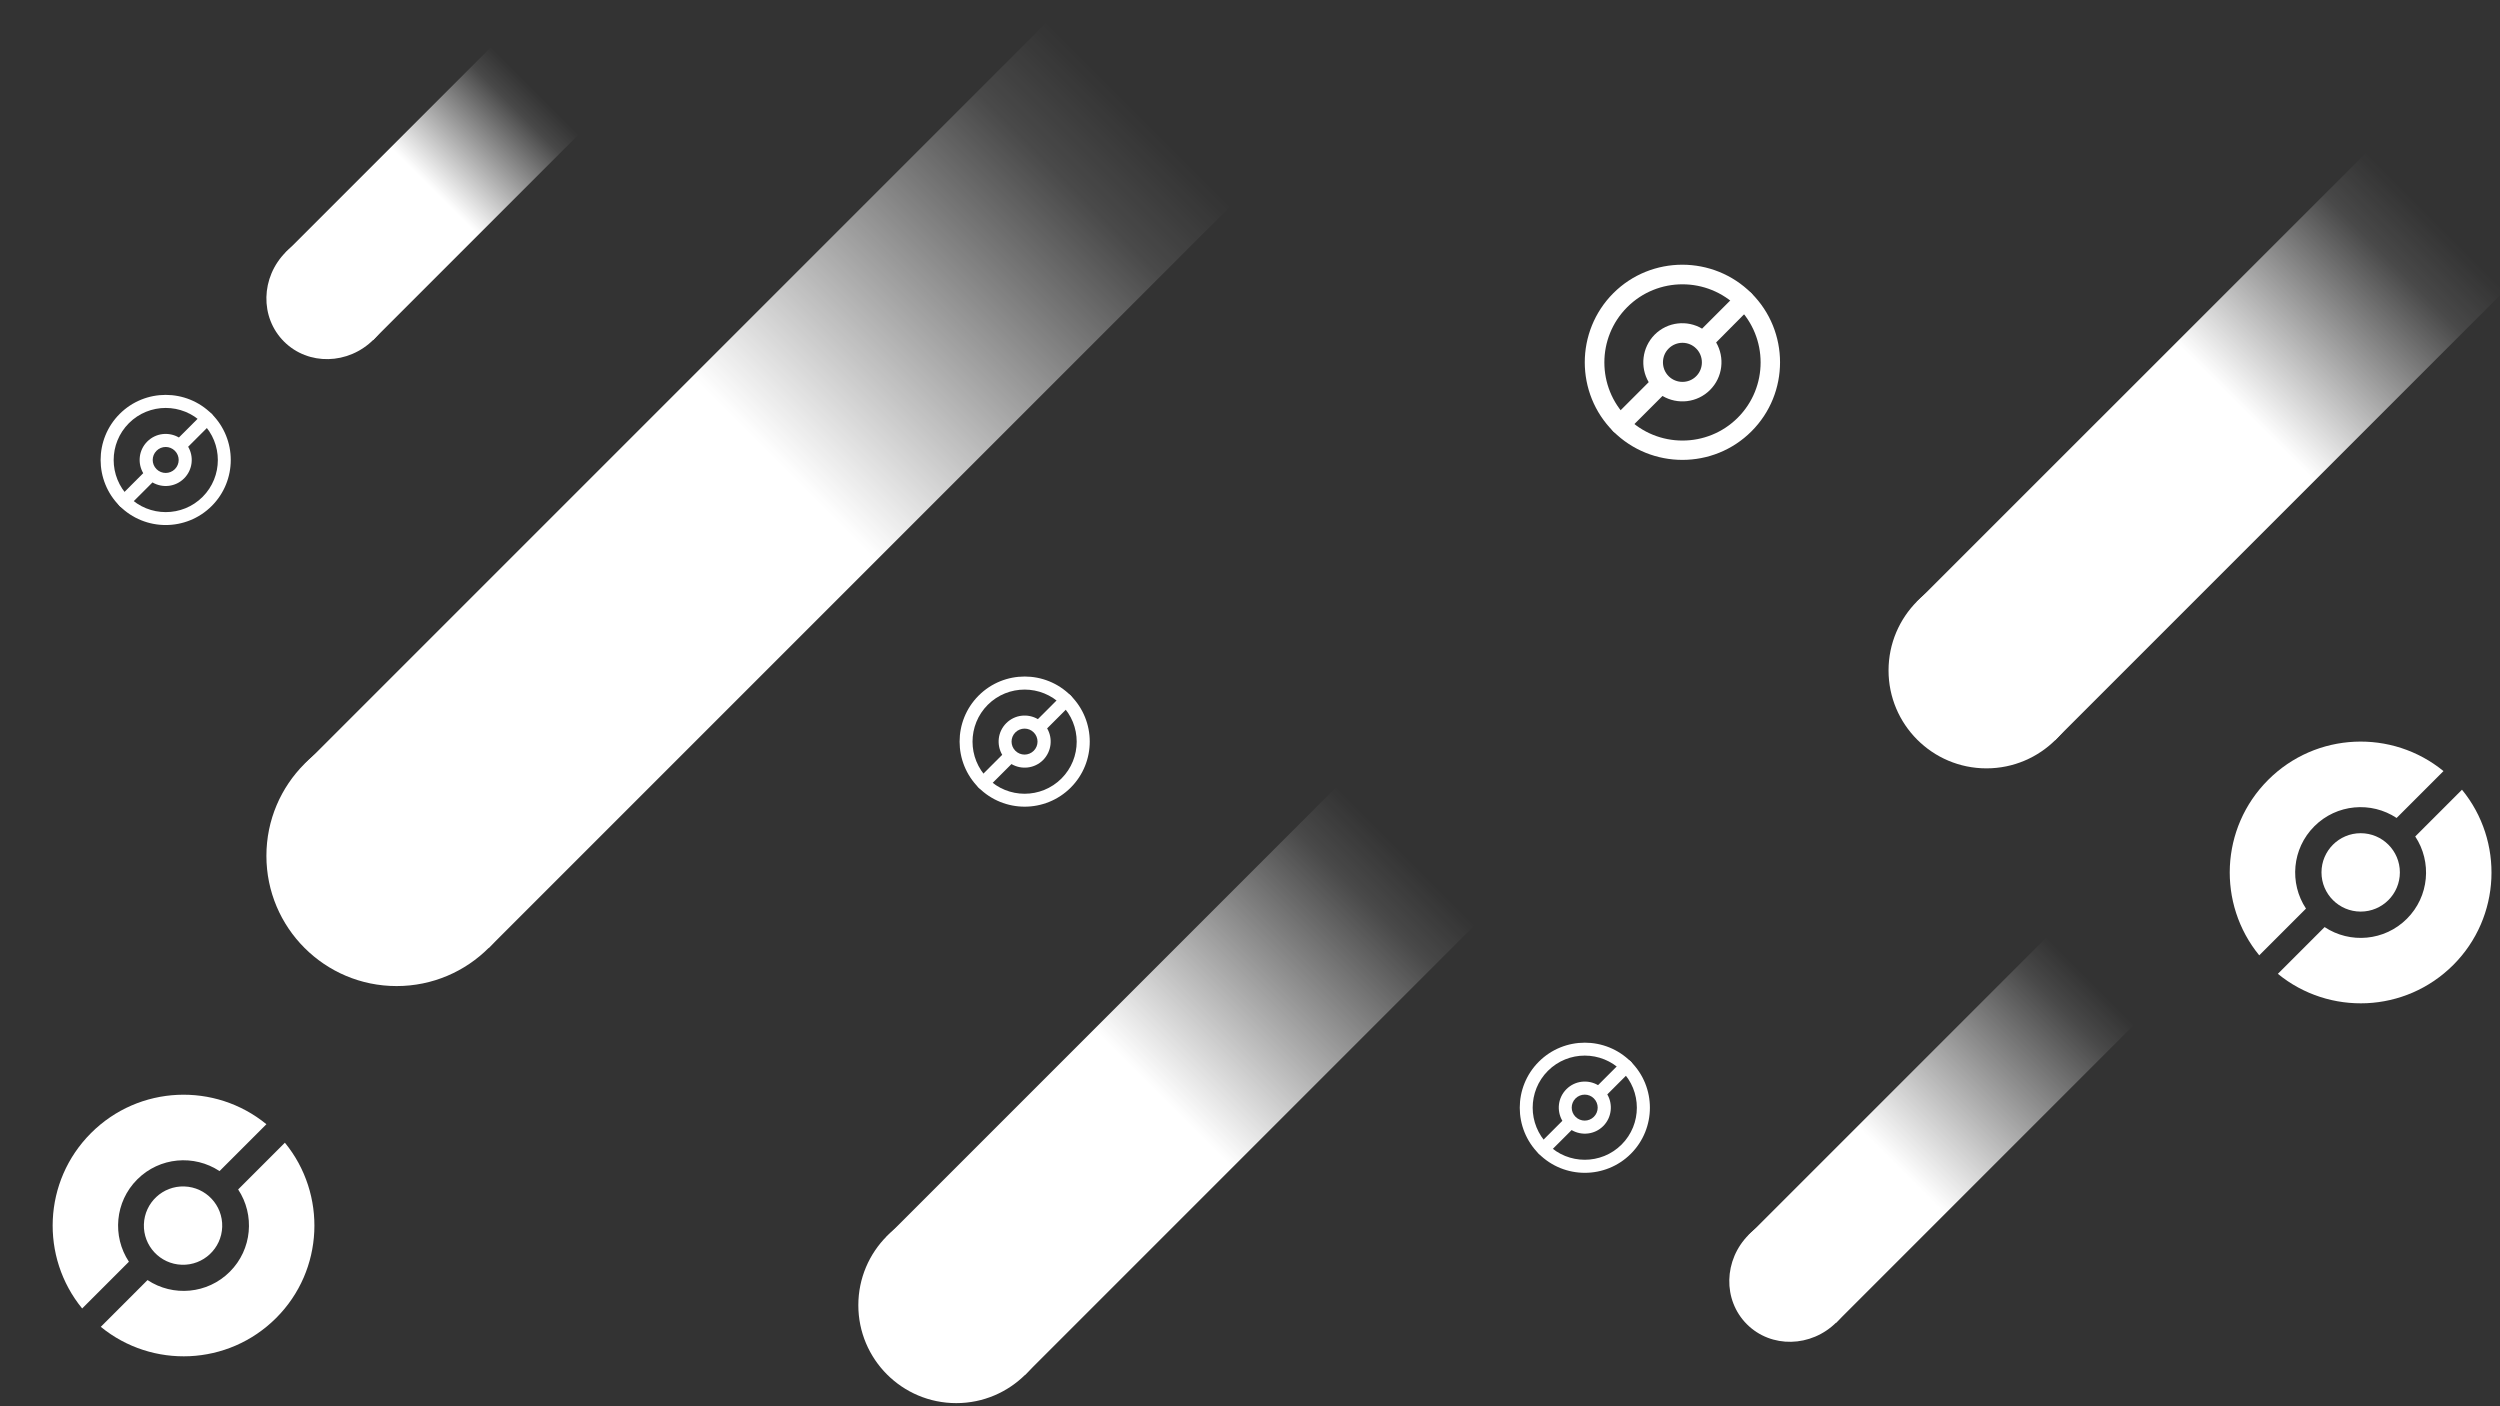 <?xml version="1.0" encoding="utf-8"?>
<!-- Generator: Adobe Illustrator 27.9.0, SVG Export Plug-In . SVG Version: 6.00 Build 0)  -->
<svg version="1.1" id="Layer_1" xmlns="http://www.w3.org/2000/svg" xmlns:xlink="http://www.w3.org/1999/xlink" x="0px" y="0px"
	 viewBox="0 0 1920 1080" style="enable-background:new 0 0 1920 1080;" xml:space="preserve">
<rect x="0" y="0" width="1920" height="1080" fill="#333333" stroke="none"/>
<style type="text/css">
	.st0{fill:#FFFFFF;}
	.st1{fill-rule:evenodd;clip-rule:evenodd;fill:#FFFFFF;}
	.st2{fill:url(#SVGID_1_);}
	.st3{fill:url(#SVGID_00000140708336437399119900000009316866051513302926_);}
	.st4{fill:url(#SVGID_00000106868405897907410080000015153209259607768485_);}
	.st5{fill:url(#SVGID_00000129199864472621819090000005685750233002180485_);}
	.st6{fill:url(#SVGID_00000054979400375923784860000011544412576072253588_);}
	.st7{fill:url(#SVGID_00000071524252417867790670000011476916549643069077_);}
	.st8{fill:url(#SVGID_00000139255780065936775240000008011086172833472659_);}
	.st9{fill:url(#SVGID_00000022525603811032040170000008159671276610148537_);}
	.st10{fill:url(#SVGID_00000102532051641669330270000010497684308339557052_);}
	.st11{fill:url(#SVGID_00000064344769393533382710000006109356132710752159_);}
</style>
<g>
	<path class="st0" d="M1345.1,331.3c-29.2,29.2-76.8,29.2-106.1,0c-29.2-29.2-29.2-76.8,0-106.1c29.2-29.2,76.8-29.2,106.1,0
		S1374.4,302.1,1345.1,331.3z M1249.7,235.9c-23.4,23.4-23.4,61.5,0,84.9s61.5,23.4,84.9,0s23.4-61.5,0-84.9
		C1311.1,212.5,1273.1,212.5,1249.7,235.9z"/>
	<path class="st0" d="M1313.3,299.5c-9.9,9.9-25,11.4-36.5,4.6l-27.2,27.2c-2.9,2.9-7.7,2.9-10.6,0s-2.9-7.7,0-10.6l27.2-27.2
		c-6.8-11.5-5.2-26.6,4.6-36.5c9.9-9.9,25-11.4,36.4-4.6l27.2-27.2c2.9-2.9,7.7-2.9,10.6,0s2.9,7.7,0,10.6l-27,27.2
		C1324.7,274.5,1323.2,289.6,1313.3,299.5z M1281.5,267.7c-5.8,5.8-5.8,15.4,0,21.2c5.8,5.8,15.4,5.9,21.2,0
		c5.8-5.8,5.8-15.4,0-21.2C1296.9,261.8,1287.4,261.8,1281.5,267.7z"/>
</g>
<g>
	<path class="st0" d="M218.8,877.6l-35.9,35.9c12.9,19.5,10.8,46-6.4,63.2s-43.7,19.3-63.2,6.4L77.4,1019
		c39.5,32.3,97.8,30.1,134.7-6.8C248.9,975.4,251.1,917.1,218.8,877.6z"/>
	<path class="st0" d="M204.6,863.4c-39.5-32.3-97.8-30.1-134.7,6.8c-36.9,36.9-39.1,95.2-6.8,134.7L99,969
		c-12.9-19.5-10.8-46,6.4-63.2s43.7-19.3,63.2-6.4L204.6,863.4z"/>
	
		<ellipse transform="matrix(3.327792e-02 -0.999 0.999 3.327792e-02 -804.371 1050.801)" class="st1" cx="141" cy="941.2" rx="30.1" ry="30.1"/>
</g>
<g>
	<path class="st0" d="M1252.5,886.1c-19.5,19.5-51.2,19.5-70.7,0s-19.5-51.2,0-70.7s51.2-19.5,70.7,0
		C1272,834.8,1272,866.6,1252.5,886.1z M1188.8,822.4c-15.6,15.6-15.6,41,0,56.6s41,15.6,56.6,0s15.6-41,0-56.6
		C1229.8,806.8,1204.4,806.8,1188.8,822.4z"/>
	<path class="st0" d="M1231.3,864.8c-6.6,6.6-16.6,7.6-24.3,3.1l-18.1,18.1c-2,2-5.1,2-7.1,0s-2-5.1,0-7.1l18.1-18.1
		c-4.5-7.7-3.5-17.7,3.1-24.3s16.6-7.6,24.3-3.1l18.1-18.1c2-2,5.1-2,7.1,0s2,5.1,0,7.1l-18.1,18.1
		C1238.9,848.2,1237.8,858.3,1231.3,864.8z M1210,843.6c-3.9,3.9-3.9,10.2,0,14.1c3.9,3.9,10.2,3.9,14.1,0s3.9-10.2,0-14.1
		C1220.3,839.7,1213.9,839.7,1210,843.6z"/>
</g>
<g>
	<path class="st0" d="M1890.8,606.5l-35.9,35.9c12.9,19.5,10.8,46-6.4,63.2c-17.2,17.2-43.7,19.3-63.2,6.4l-35.9,35.9
		c39.5,32.3,97.8,30.1,134.7-6.8C1920.9,704.3,1923.1,645.9,1890.8,606.5z"/>
	<path class="st0" d="M1876.6,592.2c-39.5-32.3-97.8-30.1-134.7,6.8c-36.9,36.9-39.1,95.2-6.8,134.7l35.9-35.9
		c-12.9-19.5-10.8-46,6.4-63.2c17.2-17.2,43.7-19.3,63.2-6.4L1876.6,592.2z"/>
	<circle class="st1" cx="1813" cy="670" r="30.1"/>
</g>
<g>
	
		<linearGradient id="SVGID_1_" gradientUnits="userSpaceOnUse" x1="281.255" y1="905.456" x2="481.257" y2="905.456" gradientTransform="matrix(0.707 -0.707 -0.707 -0.707 675.262 1567.134)">
		<stop  offset="0" style="stop-color:#FFFFFF"/>
		<stop  offset="1" style="stop-color:#FFFFFF"/>
	</linearGradient>
	<circle class="st2" cx="304.6" cy="657.3" r="100"/>
	
		<linearGradient id="SVGID_00000103980353776786111920000007084813537556691125_" gradientUnits="userSpaceOnUse" x1="381.185" y1="905.28" x2="1187.507" y2="905.28" gradientTransform="matrix(0.707 -0.707 -0.707 -0.707 675.262 1567.134)">
		<stop  offset="0" style="stop-color:#FFFFFF"/>
		<stop  offset="0.522" style="stop-color:#FFFFFF"/>
		<stop  offset="0.907" style="stop-color:#FFFFFF;stop-opacity:0.107"/>
		<stop  offset="1" style="stop-color:#FFFFFF;stop-opacity:0"/>
	</linearGradient>
	<polygon style="fill:url(#SVGID_00000103980353776786111920000007084813537556691125_);" points="945.4,158 375.3,728.1 
		234.1,586.8 804.2,16.7 	"/>
</g>
<g>
	
		<linearGradient id="SVGID_00000023976267969803668800000011710005160933551759_" gradientUnits="userSpaceOnUse" x1="1478.767" y1="-26.231" x2="1678.821" y2="-26.231" gradientTransform="matrix(0.532 -0.532 -0.532 -0.532 672.369 1340.242)">
		<stop  offset="0" style="stop-color:#FFFFFF"/>
		<stop  offset="1" style="stop-color:#FFFFFF"/>
	</linearGradient>
	<circle style="fill:url(#SVGID_00000023976267969803668800000011710005160933551759_);" cx="1525.6" cy="514.9" r="75.2"/>
	
		<linearGradient id="SVGID_00000003073649927605522910000016099364796594482599_" gradientUnits="userSpaceOnUse" x1="1866.233" y1="-26.325" x2="2672.546" y2="-26.325" gradientTransform="matrix(0.429 -0.429 -0.532 -0.532 709.832 1302.779)">
		<stop  offset="0" style="stop-color:#FFFFFF"/>
		<stop  offset="0.578" style="stop-color:#FFFFFF"/>
		<stop  offset="0.907" style="stop-color:#FFFFFF;stop-opacity:0.107"/>
		<stop  offset="1" style="stop-color:#FFFFFF;stop-opacity:0"/>
	</linearGradient>
	<polygon style="fill:url(#SVGID_00000003073649927605522910000016099364796594482599_);" points="1924.2,222.6 1578.1,568.7 
		1471.9,462.5 1818.1,116.4 	"/>
</g>
<g>
	
		<linearGradient id="SVGID_00000168832163553280686420000005915240890251500936_" gradientUnits="userSpaceOnUse" x1="276.077" y1="259.416" x2="476.131" y2="259.416" gradientTransform="matrix(0.532 -0.532 -0.532 -0.532 672.369 1340.242)">
		<stop  offset="0" style="stop-color:#FFFFFF"/>
		<stop  offset="1" style="stop-color:#FFFFFF"/>
	</linearGradient>
	<circle style="fill:url(#SVGID_00000168832163553280686420000005915240890251500936_);" cx="734.4" cy="1002.4" r="75.2"/>
	
		<linearGradient id="SVGID_00000165948660742940721480000012385601889515939969_" gradientUnits="userSpaceOnUse" x1="376.948" y1="259.275" x2="1183.377" y2="259.275" gradientTransform="matrix(0.429 -0.429 -0.532 -0.532 709.832 1302.779)">
		<stop  offset="0" style="stop-color:#FFFFFF"/>
		<stop  offset="0.461" style="stop-color:#FFFFFF"/>
		<stop  offset="0.907" style="stop-color:#FFFFFF;stop-opacity:0.107"/>
		<stop  offset="1" style="stop-color:#FFFFFF;stop-opacity:0"/>
	</linearGradient>
	<polygon style="fill:url(#SVGID_00000165948660742940721480000012385601889515939969_);" points="1133.1,710 786.9,1056.2 
		680.8,950 1026.9,603.9 	"/>
</g>
<g>
	
		<linearGradient id="SVGID_00000029008706223230207780000006550352559509135520_" gradientUnits="userSpaceOnUse" x1="901.877" y1="-432.88" x2="1101.763" y2="-432.88" gradientTransform="matrix(0.352 -0.352 -0.336 -0.336 878.789 1188.569)">
		<stop  offset="0" style="stop-color:#FFFFFF"/>
		<stop  offset="1" style="stop-color:#FFFFFF"/>
	</linearGradient>
	<path style="fill:url(#SVGID_00000029008706223230207780000006550352559509135520_);" d="M1411.9,946.7
		c18.6,18.6,17.9,49.4-1.5,68.8c-19.4,19.4-50.2,20.1-68.8,1.5c-18.6-18.6-17.9-49.4,1.5-68.8
		C1362.6,928.8,1393.4,928.1,1411.9,946.7z"/>
	
		<linearGradient id="SVGID_00000005233696961968153510000010478037234232925094_" gradientUnits="userSpaceOnUse" x1="1151.776" y1="-433.177" x2="1958.114" y2="-433.177" gradientTransform="matrix(0.284 -0.284 -0.336 -0.336 903.575 1163.784)">
		<stop  offset="0" style="stop-color:#FFFFFF"/>
		<stop  offset="0.366" style="stop-color:#FFFFFF"/>
		<stop  offset="0.907" style="stop-color:#FFFFFF;stop-opacity:0.107"/>
		<stop  offset="1" style="stop-color:#FFFFFF;stop-opacity:0"/>
	</linearGradient>
	<polygon style="fill:url(#SVGID_00000005233696961968153510000010478037234232925094_);" points="1639,787 1410,1016 1342.8,948.8 
		1571.8,719.8 	"/>
</g>
<g>
	
		<linearGradient id="SVGID_00000047024239381221345430000014569452712802545298_" gradientUnits="userSpaceOnUse" x1="377.566" y1="2358.737" x2="577.453" y2="2358.737" gradientTransform="matrix(0.352 -0.352 -0.336 -0.336 878.789 1188.569)">
		<stop  offset="0" style="stop-color:#FFFFFF"/>
		<stop  offset="1" style="stop-color:#FFFFFF"/>
	</linearGradient>
	<path style="fill:url(#SVGID_00000047024239381221345430000014569452712802545298_);" d="M288.4,192c18.6,18.6,17.9,49.4-1.5,68.8
		s-50.2,20.1-68.8,1.5s-17.9-49.4,1.5-68.8S269.9,173.4,288.4,192z"/>
	
		<linearGradient id="SVGID_00000162311726449090477910000003508900760919557286_" gradientUnits="userSpaceOnUse" x1="631.701" y1="2358.589" x2="1437.626" y2="2358.589" gradientTransform="matrix(0.196 -0.196 -0.336 -0.336 922.642 1144.716)">
		<stop  offset="0" style="stop-color:#FFFFFF"/>
		<stop  offset="0.511" style="stop-color:#FFFFFF"/>
		<stop  offset="0.907" style="stop-color:#FFFFFF;stop-opacity:0.107"/>
		<stop  offset="1" style="stop-color:#FFFFFF;stop-opacity:0"/>
	</linearGradient>
	<polygon style="fill:url(#SVGID_00000162311726449090477910000003508900760919557286_);" points="444.3,103.4 286.5,261.2 
		219.3,194 377.1,36.2 	"/>
</g>
<g>
	<path class="st0" d="M162.6,388.6c-19.5,19.5-51.2,19.5-70.7,0s-19.5-51.2,0-70.7c19.5-19.5,51.2-19.5,70.7,0
		S182.1,369.1,162.6,388.6z M99,325c-15.6,15.6-15.6,41,0,56.6s41,15.6,56.6,0s15.6-41,0-56.6C139.9,309.4,114.6,309.4,99,325z"/>
	<path class="st0" d="M141.4,367.4c-6.6,6.6-16.6,7.6-24.3,3.1L99,388.6c-2,2-5.1,2-7.1,0s-2-5.1,0-7.1l18.1-18.1
		c-4.5-7.7-3.5-17.7,3.1-24.3c6.6-6.6,16.6-7.6,24.3-3.1l18.1-18.1c2-2,5.1-2,7.1,0s2,5.1,0,7.1l-18.1,18.1
		C149,350.7,148,360.8,141.4,367.4z M120.2,346.2c-3.9,3.9-3.9,10.2,0,14.1s10.2,3.9,14.1,0c3.9-3.9,3.9-10.2,0-14.1
		C130.4,342.3,124.1,342.3,120.2,346.2z"/>
</g>
<g>
	<path class="st0" d="M822.3,604.9c-19.5,19.5-51.2,19.5-70.7,0s-19.5-51.2,0-70.7s51.2-19.5,70.7,0S841.8,585.4,822.3,604.9z
		 M758.6,541.3c-15.6,15.6-15.6,41,0,56.6s41,15.6,56.6,0s15.6-41,0-56.6S774.2,525.7,758.6,541.3z"/>
	<path class="st0" d="M801.1,583.7c-6.6,6.6-16.6,7.6-24.3,3.1l-18.1,18.1c-2,2-5.1,2-7.1,0s-2-5.1,0-7.1l18.1-18.1
		c-4.5-7.7-3.5-17.7,3.1-24.3s16.6-7.6,24.3-3.1l18.1-18.1c2-2,5.1-2,7.1,0s2,5.1,0,7.1l-18.1,18.1
		C808.7,567.1,807.6,577.1,801.1,583.7z M779.8,562.5c-3.9,3.9-3.9,10.2,0,14.1c3.9,3.9,10.2,3.9,14.1,0c3.9-3.9,3.9-10.2,0-14.1
		C790.1,558.6,783.7,558.6,779.8,562.5z"/>
</g>
</svg>
